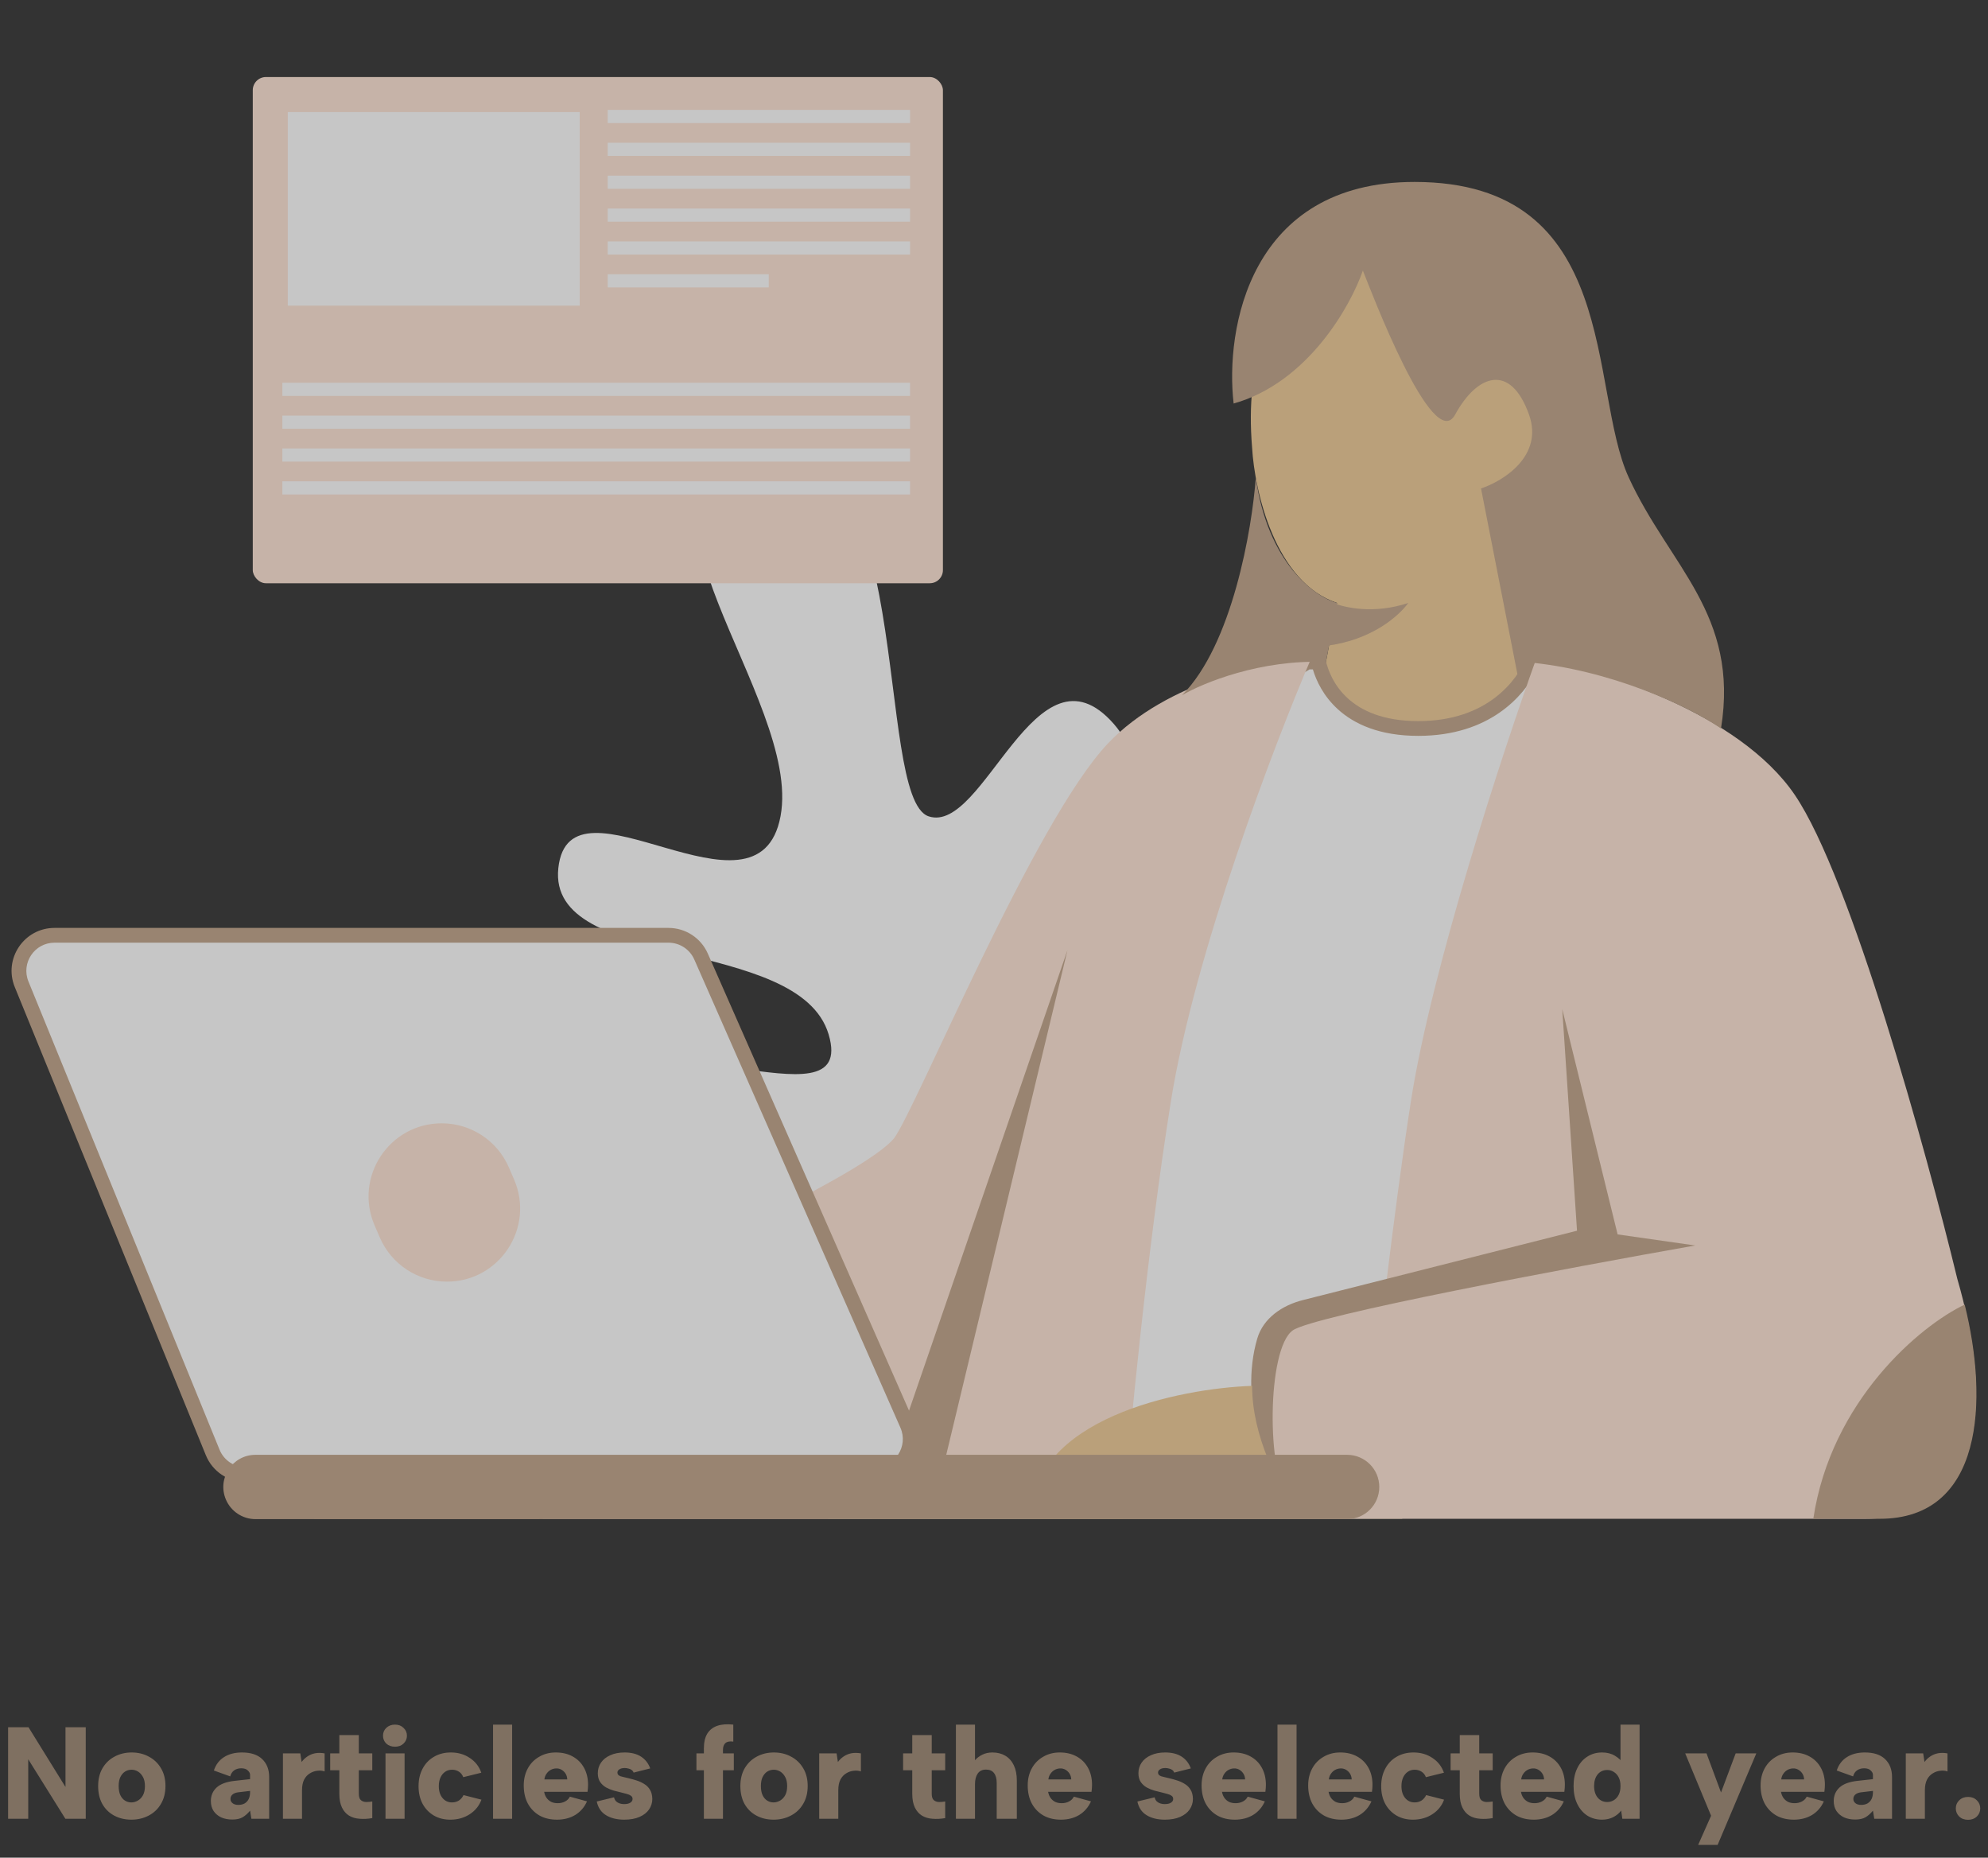 <svg width="365" height="341" viewBox="0 0 365 341" fill="none" xmlns="http://www.w3.org/2000/svg">
<rect x="0" y="0" width="365" height="341" fill="#333333" stroke="none"/>
<g opacity="0.72">
<path d="M218.09 278.788H152.142C133.785 272.002 109.31 263.859 115.429 248.25C121.548 232.641 152.142 253.678 160.301 238.749C168.459 223.819 102.511 221.782 109.31 202.782C116.109 183.779 157.581 208.21 152.142 189.888C146.703 171.563 100.471 178.349 102.511 159.349C104.551 140.347 139.224 171.563 143.304 149.848C147.382 128.131 109.99 89.449 139.224 82.663C168.459 75.876 160.301 146.455 170.499 149.848C180.696 153.241 190.215 116.594 204.493 132.881C218.77 149.168 194.294 185.815 204.493 202.782C214.691 219.747 228.968 156.634 245.286 185.815C258.339 209.161 232.593 257.525 218.09 278.788Z" fill="white"/>
<path d="M276.663 110.671L279.375 124.906L276.663 139.819C269.659 140.723 255.378 142.531 254.294 142.531C253.209 142.531 245.255 135.753 241.413 132.363L245.481 110.671C234.092 106.874 230.342 90.108 229.89 82.2C227.178 49.662 248.87 45.594 252.938 45.594C257.004 45.594 282.764 45.594 286.154 72.709C288.866 94.402 280.957 107.055 276.663 110.671Z" fill="#EFCB96"/>
<path d="M258.571 110.672C252.258 112.775 246.953 111.549 244.761 110.672L243.445 118.562C251.863 117.511 256.817 113.083 258.571 110.672Z" fill="#C1A489"/>
<path d="M260.392 133.718C273.949 133.718 279.599 125.584 281.407 121.516L286.151 122.872L256.324 277.429H251.579H179.047L224.464 131.006L240.055 121.516H242.089C242.993 125.584 246.835 133.718 260.392 133.718Z" fill="white"/>
<path fill-rule="evenodd" clip-rule="evenodd" d="M280.647 119.891L280.168 120.968C278.509 124.701 273.262 132.364 260.393 132.364C253.907 132.364 249.899 130.428 247.413 128.146C244.903 125.84 243.823 123.067 243.414 121.224L243.178 120.162H239.676L223.323 130.118L177.207 278.787H257.445L287.72 121.911L280.647 119.891ZM241.044 122.874C241.685 125.016 243.005 127.778 245.58 130.143C248.631 132.946 253.322 135.076 260.393 135.076C273.561 135.076 279.728 127.722 282.13 123.134L284.586 123.837L255.207 276.075H180.888L225.609 131.9L240.437 122.874H241.044Z" fill="#C1A489"/>
<path d="M259.036 202.19C262.832 177.787 275.983 137.791 282.083 120.844C293.608 122.878 319.231 130.741 329.536 145.925C339.84 161.111 353.713 211.455 359.361 234.728C365.463 255.742 365.463 278.791 342.414 278.791H238.022C227.176 257.776 230.566 247.607 233.954 243.541C236.666 240.286 248.695 237.666 254.371 236.762C255.846 224.62 257.469 212.268 259.036 202.19ZM214.975 202.19C219.312 175.075 233.954 136.662 240.734 120.844C232.824 121.296 214.295 125.047 203.45 136.436C189.892 150.671 168.2 203.546 164.132 208.969C155.998 218.459 93.584 243.729 92.278 248.285C86.854 255.742 92.956 275.401 99.734 278.791H206.162C207.291 264.102 210.635 229.306 214.975 202.19Z" fill="#FFE5D5"/>
<path d="M296.998 226.588L286.83 185.237L289.542 225.91L239.188 238.65C235.4 239.608 231.934 241.965 230.833 245.713C227.428 257.312 232.596 270.743 236.667 275.395C232.514 270.65 232.599 247.601 237.345 244.213C241.14 241.501 288.186 232.688 311.233 228.622L296.998 226.588ZM195.994 174.391L170.913 278.785H160.066L195.994 174.391Z" fill="#C1A489"/>
<path d="M189.215 278.794C189.215 260.356 216.556 254.843 229.889 254.391C229.889 263.61 234.633 272.692 238.701 278.794H189.215ZM57.707 278.794C57.707 262.405 79.235 256.825 90.923 256.423C90.923 264.618 96.284 274.978 99.058 278.794H57.707Z" fill="#EFCB96"/>
<path d="M280.729 76.105C283.44 83.698 275.983 88.306 271.917 89.662L278.695 124.234L280.051 121.522C295.642 122.878 310.103 129.657 315.978 133.725C319.368 112.71 306.489 103.897 299.031 87.628C291.574 71.359 297.676 33.398 259.714 33.398C229.346 33.398 224.916 60.514 226.498 74.071C240.055 70.275 247.965 56.22 250.224 49.668C251.58 53.056 263.104 83.562 267.171 76.105C271.239 68.649 277.339 66.615 280.729 76.105ZM217.008 127.624C226.227 118.405 229.888 97.119 230.566 87.628C232.734 103.355 241.411 109.547 245.479 110.677L243.445 121.522C231.514 120.98 220.85 125.364 217.008 127.624ZM332.925 278.791C336.179 257.098 352.584 243.315 360.718 239.473C365.113 257.198 364.108 278.791 345.127 278.791H332.925Z" fill="#C1A489"/>
<path d="M128.714 175.577L166.56 261.519C168.46 265.834 165.3 270.678 160.586 270.678H45.101C42.449 270.678 40.06 269.074 39.058 266.618L3.971 180.674C2.218 176.382 5.377 171.68 10.015 171.68H122.74C125.329 171.68 127.671 173.209 128.714 175.577Z" fill="white"/>
<path fill-rule="evenodd" clip-rule="evenodd" d="M122.738 173.039C124.788 173.039 126.645 174.25 127.472 176.126L165.318 262.069C166.823 265.488 164.319 269.325 160.584 269.325H45.099C42.998 269.325 41.105 268.054 40.311 266.108L5.224 180.165C3.835 176.763 6.338 173.039 10.012 173.039H122.738ZM129.953 175.033C128.694 172.174 125.863 170.328 122.738 170.328H10.012C4.411 170.328 0.597 176.005 2.714 181.191L37.8 267.133C39.011 270.098 41.896 272.037 45.099 272.037H160.584C166.277 272.037 170.094 266.187 167.799 260.977L129.953 175.033Z" fill="#C1A489"/>
<path d="M93.435 214.306C91.312 209.383 86.466 206.195 81.106 206.195C71.453 206.195 64.954 216.076 68.776 224.94L69.729 227.149C71.852 232.071 76.698 235.259 82.058 235.259C91.712 235.259 98.21 225.378 94.388 216.514L93.435 214.306Z" fill="#FFE5D5"/>
<path d="M46.91 278.853H247.335C250.596 278.853 253.24 276.21 253.24 272.95C253.24 269.69 250.596 267.047 247.335 267.047H46.91C42.679 267.047 39.822 271.365 41.476 275.258C42.402 277.438 44.542 278.853 46.91 278.853Z" fill="#C1A489"/>
<rect x="46.41" y="14.141" width="126.711" height="92.921" rx="2.414" fill="#FFE5D5"/>
<rect x="52.836" y="20.57" width="53.596" height="35.537" fill="white"/>
<rect x="111.578" y="20.172" width="55.511" height="2.414" fill="white"/>
<rect x="111.578" y="26.203" width="55.511" height="2.414" fill="white"/>
<rect x="111.578" y="32.242" width="55.511" height="2.414" fill="white"/>
<rect x="111.578" y="38.281" width="55.511" height="2.414" fill="white"/>
<rect x="111.578" y="44.312" width="55.511" height="2.414" fill="white"/>
<rect x="51.84" y="70.258" width="115.247" height="2.414" fill="white"/>
<rect x="51.84" y="76.289" width="115.247" height="2.414" fill="white"/>
<rect x="51.84" y="82.32" width="115.247" height="2.414" fill="white"/>
<rect x="51.84" y="88.352" width="115.247" height="2.414" fill="white"/>
<rect x="111.578" y="50.344" width="29.566" height="2.414" fill="white"/>
</g>
<path d="M15.744 317.052V333.852H12L5.184 322.932V333.852H1.488V317.052H5.232L12.024 328.02V317.052H15.744ZM24.115 334.02C22.947 334.02 21.899 333.772 20.971 333.276C20.043 332.78 19.315 332.068 18.787 331.14C18.275 330.212 18.019 329.116 18.019 327.852C18.019 326.588 18.283 325.5 18.811 324.588C19.355 323.66 20.091 322.948 21.019 322.452C21.963 321.94 23.011 321.684 24.163 321.684C25.347 321.684 26.403 321.94 27.331 322.452C28.275 322.948 29.019 323.66 29.563 324.588C30.107 325.5 30.379 326.58 30.379 327.828C30.379 329.108 30.099 330.212 29.539 331.14C28.995 332.068 28.243 332.78 27.283 333.276C26.339 333.772 25.283 334.02 24.115 334.02ZM24.115 330.852C24.531 330.852 24.931 330.74 25.315 330.516C25.699 330.292 26.011 329.964 26.251 329.532C26.491 329.084 26.611 328.524 26.611 327.852C26.611 327.18 26.491 326.628 26.251 326.196C26.011 325.748 25.707 325.412 25.339 325.188C24.971 324.964 24.579 324.852 24.163 324.852C23.715 324.852 23.315 324.964 22.963 325.188C22.611 325.412 22.323 325.748 22.099 326.196C21.891 326.628 21.787 327.18 21.787 327.852C21.787 328.524 21.891 329.084 22.099 329.532C22.307 329.964 22.587 330.292 22.939 330.516C23.291 330.74 23.683 330.852 24.115 330.852ZM46.155 333.852L45.915 332.364C45.499 332.876 45.051 333.276 44.571 333.564C44.091 333.852 43.451 333.996 42.651 333.996C41.899 333.996 41.227 333.868 40.635 333.612C40.043 333.34 39.571 332.948 39.219 332.436C38.883 331.924 38.715 331.308 38.715 330.588C38.715 329.596 39.067 328.772 39.771 328.116C40.491 327.46 41.603 327.052 43.107 326.892L45.915 326.58V325.788C45.915 325.516 45.779 325.252 45.507 324.996C45.251 324.724 44.843 324.588 44.283 324.588C43.787 324.588 43.355 324.716 42.987 324.972C42.635 325.228 42.395 325.596 42.267 326.076L39.267 324.996C39.619 323.924 40.235 323.108 41.115 322.548C42.011 321.972 43.115 321.684 44.427 321.684C46.059 321.684 47.299 322.092 48.147 322.908C48.995 323.724 49.419 324.82 49.419 326.196V333.852H46.155ZM45.915 328.74L43.683 329.004C43.235 329.068 42.891 329.212 42.651 329.436C42.427 329.644 42.315 329.908 42.315 330.228C42.315 330.532 42.443 330.788 42.699 330.996C42.955 331.204 43.307 331.308 43.755 331.308C44.203 331.308 44.587 331.22 44.907 331.044C45.227 330.852 45.475 330.588 45.651 330.252C45.827 329.9 45.915 329.468 45.915 328.956V328.74ZM51.946 321.852H55.138L55.378 323.436C55.682 323.02 56.042 322.676 56.458 322.404C56.89 322.116 57.362 321.924 57.874 321.828C58.402 321.732 58.978 321.74 59.602 321.852V325.164C59.186 325.02 58.738 324.98 58.258 325.044C57.778 325.092 57.322 325.252 56.89 325.524C56.458 325.78 56.106 326.164 55.834 326.676C55.578 327.188 55.45 327.836 55.45 328.62V333.852H51.946V321.852ZM62.303 321.852V318.492H65.879V321.852H68.351V324.948H65.879V329.268C65.879 329.812 65.999 330.196 66.239 330.42C66.495 330.644 66.815 330.764 67.199 330.78C67.583 330.78 67.967 330.748 68.351 330.684V333.732C67.535 333.876 66.759 333.916 66.023 333.852C65.287 333.804 64.639 333.612 64.079 333.276C63.535 332.94 63.103 332.444 62.783 331.788C62.463 331.132 62.303 330.292 62.303 329.268V324.948H60.623V321.852H62.303ZM70.777 321.852H74.281V333.852H70.777V321.852ZM72.529 320.628C71.873 320.628 71.337 320.436 70.921 320.052C70.521 319.652 70.321 319.172 70.321 318.612C70.321 318.036 70.521 317.556 70.921 317.172C71.337 316.772 71.873 316.572 72.529 316.572C73.169 316.572 73.689 316.772 74.089 317.172C74.505 317.556 74.713 318.036 74.713 318.612C74.713 319.172 74.505 319.652 74.089 320.052C73.689 320.436 73.169 320.628 72.529 320.628ZM82.775 334.02C81.607 334.036 80.575 333.788 79.679 333.276C78.783 332.748 78.087 332.028 77.591 331.116C77.095 330.188 76.847 329.108 76.847 327.876C76.847 326.66 77.095 325.588 77.591 324.66C78.087 323.716 78.783 322.988 79.679 322.476C80.575 321.948 81.607 321.684 82.775 321.684C84.103 321.684 85.263 322.02 86.255 322.692C87.263 323.348 87.967 324.252 88.367 325.404L85.055 326.22C84.895 325.788 84.631 325.452 84.263 325.212C83.895 324.972 83.471 324.852 82.991 324.852C82.511 324.852 82.087 324.98 81.719 325.236C81.351 325.492 81.063 325.852 80.855 326.316C80.663 326.764 80.567 327.284 80.567 327.876C80.567 328.772 80.791 329.492 81.239 330.036C81.687 330.58 82.271 330.852 82.991 330.852C83.455 330.852 83.871 330.74 84.239 330.516C84.607 330.276 84.895 329.94 85.103 329.508L88.391 330.348C87.991 331.452 87.279 332.34 86.255 333.012C85.247 333.668 84.087 334.004 82.775 334.02ZM90.524 316.572H94.028V333.852H90.524V316.572ZM102.256 334.02C101.024 334.02 99.952 333.764 99.04 333.252C98.128 332.724 97.416 331.988 96.904 331.044C96.408 330.1 96.16 328.996 96.16 327.732C96.16 326.564 96.408 325.524 96.904 324.612C97.4 323.7 98.096 322.988 98.992 322.476C99.888 321.948 100.904 321.684 102.04 321.684C103.24 321.684 104.28 321.932 105.16 322.428C106.04 322.908 106.728 323.596 107.224 324.492C107.72 325.388 107.968 326.428 107.968 327.612C107.968 327.804 107.96 328.004 107.944 328.212C107.928 328.42 107.904 328.652 107.872 328.908H99.904C99.984 329.34 100.136 329.716 100.36 330.036C100.584 330.34 100.864 330.58 101.2 330.756C101.552 330.916 101.952 330.996 102.4 330.996C102.896 330.996 103.344 330.892 103.744 330.684C104.144 330.476 104.44 330.18 104.632 329.796L107.776 330.66C107.296 331.732 106.576 332.564 105.616 333.156C104.656 333.732 103.536 334.02 102.256 334.02ZM104.152 326.628C104.136 326.228 104.032 325.876 103.84 325.572C103.648 325.268 103.4 325.028 103.096 324.852C102.792 324.676 102.456 324.596 102.088 324.612C101.72 324.628 101.384 324.724 101.08 324.9C100.792 325.06 100.544 325.292 100.336 325.596C100.128 325.884 100 326.228 99.952 326.628H104.152ZM112.734 329.916C112.814 330.236 112.942 330.484 113.118 330.66C113.31 330.836 113.534 330.964 113.79 331.044C114.046 331.124 114.31 331.164 114.582 331.164C115.078 331.164 115.462 331.076 115.734 330.9C116.006 330.724 116.142 330.5 116.142 330.228C116.142 329.956 116.038 329.756 115.83 329.628C115.638 329.484 115.382 329.372 115.062 329.292C114.742 329.196 114.406 329.108 114.054 329.028C113.654 328.932 113.206 328.82 112.71 328.692C112.214 328.548 111.742 328.356 111.294 328.116C110.846 327.86 110.478 327.524 110.19 327.108C109.902 326.676 109.758 326.14 109.758 325.5C109.758 324.764 109.958 324.108 110.358 323.532C110.758 322.956 111.326 322.508 112.062 322.188C112.798 321.852 113.67 321.684 114.678 321.684C115.91 321.684 116.918 321.94 117.702 322.452C118.486 322.964 119.046 323.684 119.382 324.612L116.334 325.38C116.254 325.172 116.134 325.012 115.974 324.9C115.814 324.772 115.614 324.684 115.374 324.636C115.15 324.572 114.926 324.54 114.702 324.54C114.286 324.54 113.958 324.62 113.718 324.78C113.478 324.94 113.358 325.14 113.358 325.38C113.358 325.54 113.406 325.676 113.502 325.788C113.614 325.9 113.758 325.988 113.934 326.052C114.126 326.116 114.342 326.172 114.582 326.22C114.838 326.268 115.11 326.332 115.398 326.412C115.878 326.524 116.366 326.66 116.862 326.82C117.374 326.98 117.846 327.196 118.278 327.468C118.71 327.724 119.062 328.076 119.334 328.524C119.606 328.956 119.75 329.516 119.766 330.204C119.766 330.908 119.566 331.556 119.166 332.148C118.766 332.724 118.182 333.18 117.414 333.516C116.646 333.852 115.71 334.02 114.606 334.02C113.278 334.02 112.166 333.748 111.27 333.204C110.374 332.66 109.806 331.82 109.566 330.684L112.734 329.916ZM129.234 320.964C129.234 319.828 129.442 318.916 129.858 318.228C130.29 317.54 130.906 317.06 131.706 316.788C132.506 316.516 133.482 316.444 134.634 316.572V319.692C133.994 319.596 133.514 319.684 133.194 319.956C132.89 320.212 132.738 320.636 132.738 321.228V321.852H134.73V324.948H132.738V333.852H129.234V324.948H127.866V321.852H129.234V320.964ZM142.029 334.02C140.861 334.02 139.813 333.772 138.885 333.276C137.957 332.78 137.229 332.068 136.701 331.14C136.189 330.212 135.933 329.116 135.933 327.852C135.933 326.588 136.197 325.5 136.725 324.588C137.269 323.66 138.005 322.948 138.933 322.452C139.877 321.94 140.925 321.684 142.077 321.684C143.261 321.684 144.317 321.94 145.245 322.452C146.189 322.948 146.933 323.66 147.477 324.588C148.021 325.5 148.293 326.58 148.293 327.828C148.293 329.108 148.013 330.212 147.453 331.14C146.909 332.068 146.157 332.78 145.197 333.276C144.253 333.772 143.197 334.02 142.029 334.02ZM142.029 330.852C142.445 330.852 142.845 330.74 143.229 330.516C143.613 330.292 143.925 329.964 144.165 329.532C144.405 329.084 144.525 328.524 144.525 327.852C144.525 327.18 144.405 326.628 144.165 326.196C143.925 325.748 143.621 325.412 143.253 325.188C142.885 324.964 142.493 324.852 142.077 324.852C141.629 324.852 141.229 324.964 140.877 325.188C140.525 325.412 140.237 325.748 140.013 326.196C139.805 326.628 139.701 327.18 139.701 327.852C139.701 328.524 139.805 329.084 140.013 329.532C140.221 329.964 140.501 330.292 140.853 330.516C141.205 330.74 141.597 330.852 142.029 330.852ZM150.407 321.852H153.599L153.839 323.436C154.143 323.02 154.503 322.676 154.919 322.404C155.351 322.116 155.823 321.924 156.335 321.828C156.863 321.732 157.439 321.74 158.063 321.852V325.164C157.647 325.02 157.199 324.98 156.719 325.044C156.239 325.092 155.783 325.252 155.351 325.524C154.919 325.78 154.567 326.164 154.295 326.676C154.039 327.188 153.911 327.836 153.911 328.62V333.852H150.407V321.852ZM167.491 321.852V318.492H171.067V321.852H173.539V324.948H171.067V329.268C171.067 329.812 171.187 330.196 171.427 330.42C171.683 330.644 172.003 330.764 172.387 330.78C172.771 330.78 173.155 330.748 173.539 330.684V333.732C172.723 333.876 171.947 333.916 171.211 333.852C170.475 333.804 169.827 333.612 169.267 333.276C168.723 332.94 168.291 332.444 167.971 331.788C167.651 331.132 167.491 330.292 167.491 329.268V324.948H165.811V321.852H167.491ZM175.508 316.572H179.012V323.1C179.38 322.684 179.828 322.348 180.356 322.092C180.9 321.82 181.516 321.684 182.204 321.684C183.116 321.684 183.908 321.884 184.58 322.284C185.252 322.684 185.772 323.268 186.14 324.036C186.508 324.804 186.692 325.74 186.692 326.844V333.852H182.996V327.276C182.996 326.476 182.828 325.868 182.492 325.452C182.172 325.036 181.684 324.828 181.028 324.828C180.356 324.828 179.852 325.068 179.516 325.548C179.18 326.028 179.012 326.676 179.012 327.492V333.852H175.508V316.572ZM194.787 334.02C193.555 334.02 192.483 333.764 191.571 333.252C190.659 332.724 189.947 331.988 189.435 331.044C188.939 330.1 188.691 328.996 188.691 327.732C188.691 326.564 188.939 325.524 189.435 324.612C189.931 323.7 190.627 322.988 191.523 322.476C192.419 321.948 193.435 321.684 194.571 321.684C195.771 321.684 196.811 321.932 197.691 322.428C198.571 322.908 199.259 323.596 199.755 324.492C200.251 325.388 200.499 326.428 200.499 327.612C200.499 327.804 200.491 328.004 200.475 328.212C200.459 328.42 200.435 328.652 200.403 328.908H192.435C192.515 329.34 192.667 329.716 192.891 330.036C193.115 330.34 193.395 330.58 193.731 330.756C194.083 330.916 194.483 330.996 194.931 330.996C195.427 330.996 195.875 330.892 196.275 330.684C196.675 330.476 196.971 330.18 197.163 329.796L200.307 330.66C199.827 331.732 199.107 332.564 198.147 333.156C197.187 333.732 196.067 334.02 194.787 334.02ZM196.683 326.628C196.667 326.228 196.563 325.876 196.371 325.572C196.179 325.268 195.931 325.028 195.627 324.852C195.323 324.676 194.987 324.596 194.619 324.612C194.251 324.628 193.915 324.724 193.611 324.9C193.323 325.06 193.075 325.292 192.867 325.596C192.659 325.884 192.531 326.228 192.483 326.628H196.683ZM211.992 329.916C212.072 330.236 212.2 330.484 212.376 330.66C212.568 330.836 212.792 330.964 213.048 331.044C213.304 331.124 213.568 331.164 213.84 331.164C214.336 331.164 214.72 331.076 214.992 330.9C215.264 330.724 215.4 330.5 215.4 330.228C215.4 329.956 215.296 329.756 215.088 329.628C214.896 329.484 214.64 329.372 214.32 329.292C214 329.196 213.664 329.108 213.312 329.028C212.912 328.932 212.464 328.82 211.968 328.692C211.472 328.548 211 328.356 210.552 328.116C210.104 327.86 209.736 327.524 209.448 327.108C209.16 326.676 209.016 326.14 209.016 325.5C209.016 324.764 209.216 324.108 209.616 323.532C210.016 322.956 210.584 322.508 211.32 322.188C212.056 321.852 212.928 321.684 213.936 321.684C215.168 321.684 216.176 321.94 216.96 322.452C217.744 322.964 218.304 323.684 218.64 324.612L215.592 325.38C215.512 325.172 215.392 325.012 215.232 324.9C215.072 324.772 214.872 324.684 214.632 324.636C214.408 324.572 214.184 324.54 213.96 324.54C213.544 324.54 213.216 324.62 212.976 324.78C212.736 324.94 212.616 325.14 212.616 325.38C212.616 325.54 212.664 325.676 212.76 325.788C212.872 325.9 213.016 325.988 213.192 326.052C213.384 326.116 213.6 326.172 213.84 326.22C214.096 326.268 214.368 326.332 214.656 326.412C215.136 326.524 215.624 326.66 216.12 326.82C216.632 326.98 217.104 327.196 217.536 327.468C217.968 327.724 218.32 328.076 218.592 328.524C218.864 328.956 219.008 329.516 219.024 330.204C219.024 330.908 218.824 331.556 218.424 332.148C218.024 332.724 217.44 333.18 216.672 333.516C215.904 333.852 214.968 334.02 213.864 334.02C212.536 334.02 211.424 333.748 210.528 333.204C209.632 332.66 209.064 331.82 208.824 330.684L211.992 329.916ZM226.709 334.02C225.477 334.02 224.405 333.764 223.493 333.252C222.581 332.724 221.869 331.988 221.357 331.044C220.861 330.1 220.613 328.996 220.613 327.732C220.613 326.564 220.861 325.524 221.357 324.612C221.853 323.7 222.549 322.988 223.445 322.476C224.341 321.948 225.357 321.684 226.493 321.684C227.693 321.684 228.733 321.932 229.613 322.428C230.493 322.908 231.181 323.596 231.677 324.492C232.173 325.388 232.421 326.428 232.421 327.612C232.421 327.804 232.413 328.004 232.397 328.212C232.381 328.42 232.357 328.652 232.325 328.908H224.357C224.437 329.34 224.589 329.716 224.813 330.036C225.037 330.34 225.317 330.58 225.653 330.756C226.005 330.916 226.405 330.996 226.853 330.996C227.349 330.996 227.797 330.892 228.197 330.684C228.597 330.476 228.893 330.18 229.085 329.796L232.229 330.66C231.749 331.732 231.029 332.564 230.069 333.156C229.109 333.732 227.989 334.02 226.709 334.02ZM228.605 326.628C228.589 326.228 228.485 325.876 228.293 325.572C228.101 325.268 227.853 325.028 227.549 324.852C227.245 324.676 226.909 324.596 226.541 324.612C226.173 324.628 225.837 324.724 225.533 324.9C225.245 325.06 224.997 325.292 224.789 325.596C224.581 325.884 224.453 326.228 224.405 326.628H228.605ZM234.547 316.572H238.051V333.852H234.547V316.572ZM246.279 334.02C245.047 334.02 243.975 333.764 243.063 333.252C242.151 332.724 241.439 331.988 240.927 331.044C240.431 330.1 240.183 328.996 240.183 327.732C240.183 326.564 240.431 325.524 240.927 324.612C241.423 323.7 242.119 322.988 243.015 322.476C243.911 321.948 244.927 321.684 246.063 321.684C247.263 321.684 248.303 321.932 249.183 322.428C250.063 322.908 250.751 323.596 251.247 324.492C251.743 325.388 251.991 326.428 251.991 327.612C251.991 327.804 251.983 328.004 251.967 328.212C251.951 328.42 251.927 328.652 251.895 328.908H243.927C244.007 329.34 244.159 329.716 244.383 330.036C244.607 330.34 244.887 330.58 245.223 330.756C245.575 330.916 245.975 330.996 246.423 330.996C246.919 330.996 247.367 330.892 247.767 330.684C248.167 330.476 248.463 330.18 248.655 329.796L251.799 330.66C251.319 331.732 250.599 332.564 249.639 333.156C248.679 333.732 247.559 334.02 246.279 334.02ZM248.175 326.628C248.159 326.228 248.055 325.876 247.863 325.572C247.671 325.268 247.423 325.028 247.119 324.852C246.815 324.676 246.479 324.596 246.111 324.612C245.743 324.628 245.407 324.724 245.103 324.9C244.815 325.06 244.567 325.292 244.359 325.596C244.151 325.884 244.023 326.228 243.975 326.628H248.175ZM259.517 334.02C258.349 334.036 257.317 333.788 256.421 333.276C255.525 332.748 254.829 332.028 254.333 331.116C253.837 330.188 253.589 329.108 253.589 327.876C253.589 326.66 253.837 325.588 254.333 324.66C254.829 323.716 255.525 322.988 256.421 322.476C257.317 321.948 258.349 321.684 259.517 321.684C260.845 321.684 262.005 322.02 262.997 322.692C264.005 323.348 264.709 324.252 265.109 325.404L261.797 326.22C261.637 325.788 261.373 325.452 261.005 325.212C260.637 324.972 260.213 324.852 259.733 324.852C259.253 324.852 258.829 324.98 258.461 325.236C258.093 325.492 257.805 325.852 257.597 326.316C257.405 326.764 257.309 327.284 257.309 327.876C257.309 328.772 257.533 329.492 257.981 330.036C258.429 330.58 259.013 330.852 259.733 330.852C260.197 330.852 260.613 330.74 260.981 330.516C261.349 330.276 261.637 329.94 261.845 329.508L265.133 330.348C264.733 331.452 264.021 332.34 262.997 333.012C261.989 333.668 260.829 334.004 259.517 334.02ZM268.014 321.852V318.492H271.59V321.852H274.062V324.948H271.59V329.268C271.59 329.812 271.71 330.196 271.95 330.42C272.206 330.644 272.526 330.764 272.91 330.78C273.294 330.78 273.678 330.748 274.062 330.684V333.732C273.246 333.876 272.47 333.916 271.734 333.852C270.998 333.804 270.35 333.612 269.79 333.276C269.246 332.94 268.814 332.444 268.494 331.788C268.174 331.132 268.014 330.292 268.014 329.268V324.948H266.334V321.852H268.014ZM281.6 334.02C280.368 334.02 279.296 333.764 278.384 333.252C277.472 332.724 276.76 331.988 276.248 331.044C275.752 330.1 275.504 328.996 275.504 327.732C275.504 326.564 275.752 325.524 276.248 324.612C276.744 323.7 277.44 322.988 278.336 322.476C279.232 321.948 280.248 321.684 281.384 321.684C282.584 321.684 283.624 321.932 284.504 322.428C285.384 322.908 286.072 323.596 286.568 324.492C287.064 325.388 287.312 326.428 287.312 327.612C287.312 327.804 287.304 328.004 287.288 328.212C287.272 328.42 287.248 328.652 287.216 328.908H279.248C279.328 329.34 279.48 329.716 279.704 330.036C279.928 330.34 280.208 330.58 280.544 330.756C280.896 330.916 281.296 330.996 281.743 330.996C282.24 330.996 282.688 330.892 283.088 330.684C283.488 330.476 283.784 330.18 283.976 329.796L287.12 330.66C286.64 331.732 285.92 332.564 284.96 333.156C284 333.732 282.88 334.02 281.6 334.02ZM283.496 326.628C283.48 326.228 283.376 325.876 283.184 325.572C282.992 325.268 282.744 325.028 282.44 324.852C282.136 324.676 281.8 324.596 281.432 324.612C281.064 324.628 280.728 324.724 280.424 324.9C280.136 325.06 279.888 325.292 279.68 325.596C279.472 325.884 279.344 326.228 279.296 326.628H283.496ZM298.006 323.7L297.526 323.724V316.572H301.03V333.852H297.862L297.646 332.34C297.326 332.804 296.854 333.204 296.23 333.54C295.606 333.86 294.91 334.02 294.142 334.02C293.134 334.02 292.23 333.772 291.43 333.276C290.646 332.764 290.03 332.044 289.582 331.116C289.134 330.188 288.91 329.1 288.91 327.852C288.91 326.588 289.134 325.5 289.582 324.588C290.03 323.66 290.646 322.948 291.43 322.452C292.214 321.94 293.118 321.684 294.142 321.684C295.054 321.684 295.838 321.884 296.494 322.284C297.15 322.668 297.654 323.14 298.006 323.7ZM292.678 327.852C292.678 328.732 292.902 329.444 293.35 329.988C293.798 330.516 294.382 330.78 295.102 330.78C295.534 330.78 295.934 330.668 296.302 330.444C296.67 330.22 296.966 329.892 297.19 329.46C297.414 329.028 297.526 328.492 297.526 327.852C297.526 327.212 297.414 326.676 297.19 326.244C296.966 325.812 296.67 325.484 296.302 325.26C295.934 325.02 295.534 324.9 295.102 324.9C294.366 324.9 293.774 325.172 293.326 325.716C292.894 326.26 292.678 326.972 292.678 327.852ZM318.67 321.852H322.462L315.358 338.652H311.782L314.158 333.3L309.406 321.852H313.318L315.982 329.028L318.67 321.852ZM329.342 334.02C328.11 334.02 327.038 333.764 326.126 333.252C325.214 332.724 324.502 331.988 323.99 331.044C323.494 330.1 323.246 328.996 323.246 327.732C323.246 326.564 323.494 325.524 323.99 324.612C324.486 323.7 325.182 322.988 326.078 322.476C326.974 321.948 327.99 321.684 329.126 321.684C330.326 321.684 331.366 321.932 332.246 322.428C333.126 322.908 333.814 323.596 334.31 324.492C334.806 325.388 335.054 326.428 335.054 327.612C335.054 327.804 335.046 328.004 335.03 328.212C335.014 328.42 334.99 328.652 334.958 328.908H326.99C327.07 329.34 327.222 329.716 327.446 330.036C327.67 330.34 327.95 330.58 328.286 330.756C328.638 330.916 329.038 330.996 329.486 330.996C329.982 330.996 330.43 330.892 330.83 330.684C331.23 330.476 331.526 330.18 331.718 329.796L334.862 330.66C334.382 331.732 333.662 332.564 332.702 333.156C331.742 333.732 330.622 334.02 329.342 334.02ZM331.238 326.628C331.222 326.228 331.118 325.876 330.926 325.572C330.734 325.268 330.486 325.028 330.182 324.852C329.878 324.676 329.542 324.596 329.174 324.612C328.806 324.628 328.47 324.724 328.166 324.9C327.878 325.06 327.63 325.292 327.422 325.596C327.214 325.884 327.086 326.228 327.038 326.628H331.238ZM344.116 333.852L343.876 332.364C343.46 332.876 343.012 333.276 342.532 333.564C342.052 333.852 341.412 333.996 340.612 333.996C339.86 333.996 339.188 333.868 338.596 333.612C338.004 333.34 337.532 332.948 337.18 332.436C336.844 331.924 336.676 331.308 336.676 330.588C336.676 329.596 337.028 328.772 337.732 328.116C338.452 327.46 339.564 327.052 341.068 326.892L343.876 326.58V325.788C343.876 325.516 343.74 325.252 343.468 324.996C343.212 324.724 342.804 324.588 342.244 324.588C341.748 324.588 341.316 324.716 340.948 324.972C340.596 325.228 340.356 325.596 340.228 326.076L337.228 324.996C337.58 323.924 338.196 323.108 339.076 322.548C339.972 321.972 341.076 321.684 342.388 321.684C344.02 321.684 345.26 322.092 346.108 322.908C346.956 323.724 347.38 324.82 347.38 326.196V333.852H344.116ZM343.876 328.74L341.644 329.004C341.196 329.068 340.852 329.212 340.612 329.436C340.388 329.644 340.276 329.908 340.276 330.228C340.276 330.532 340.404 330.788 340.66 330.996C340.916 331.204 341.268 331.308 341.716 331.308C342.164 331.308 342.548 331.22 342.868 331.044C343.188 330.852 343.436 330.588 343.612 330.252C343.788 329.9 343.876 329.468 343.876 328.956V328.74ZM349.907 321.852H353.099L353.339 323.436C353.643 323.02 354.003 322.676 354.419 322.404C354.851 322.116 355.323 321.924 355.835 321.828C356.363 321.732 356.939 321.74 357.563 321.852V325.164C357.147 325.02 356.699 324.98 356.219 325.044C355.739 325.092 355.283 325.252 354.851 325.524C354.419 325.78 354.067 326.164 353.795 326.676C353.539 327.188 353.411 327.836 353.411 328.62V333.852H349.907V321.852ZM361.344 334.044C360.672 334.044 360.128 333.844 359.712 333.444C359.296 333.028 359.088 332.532 359.088 331.956C359.088 331.364 359.296 330.868 359.712 330.468C360.128 330.052 360.672 329.844 361.344 329.844C362 329.844 362.536 330.052 362.952 330.468C363.368 330.868 363.576 331.364 363.576 331.956C363.576 332.532 363.368 333.028 362.952 333.444C362.536 333.844 362 334.044 361.344 334.044Z" fill="#7F7061"/>
</svg>
